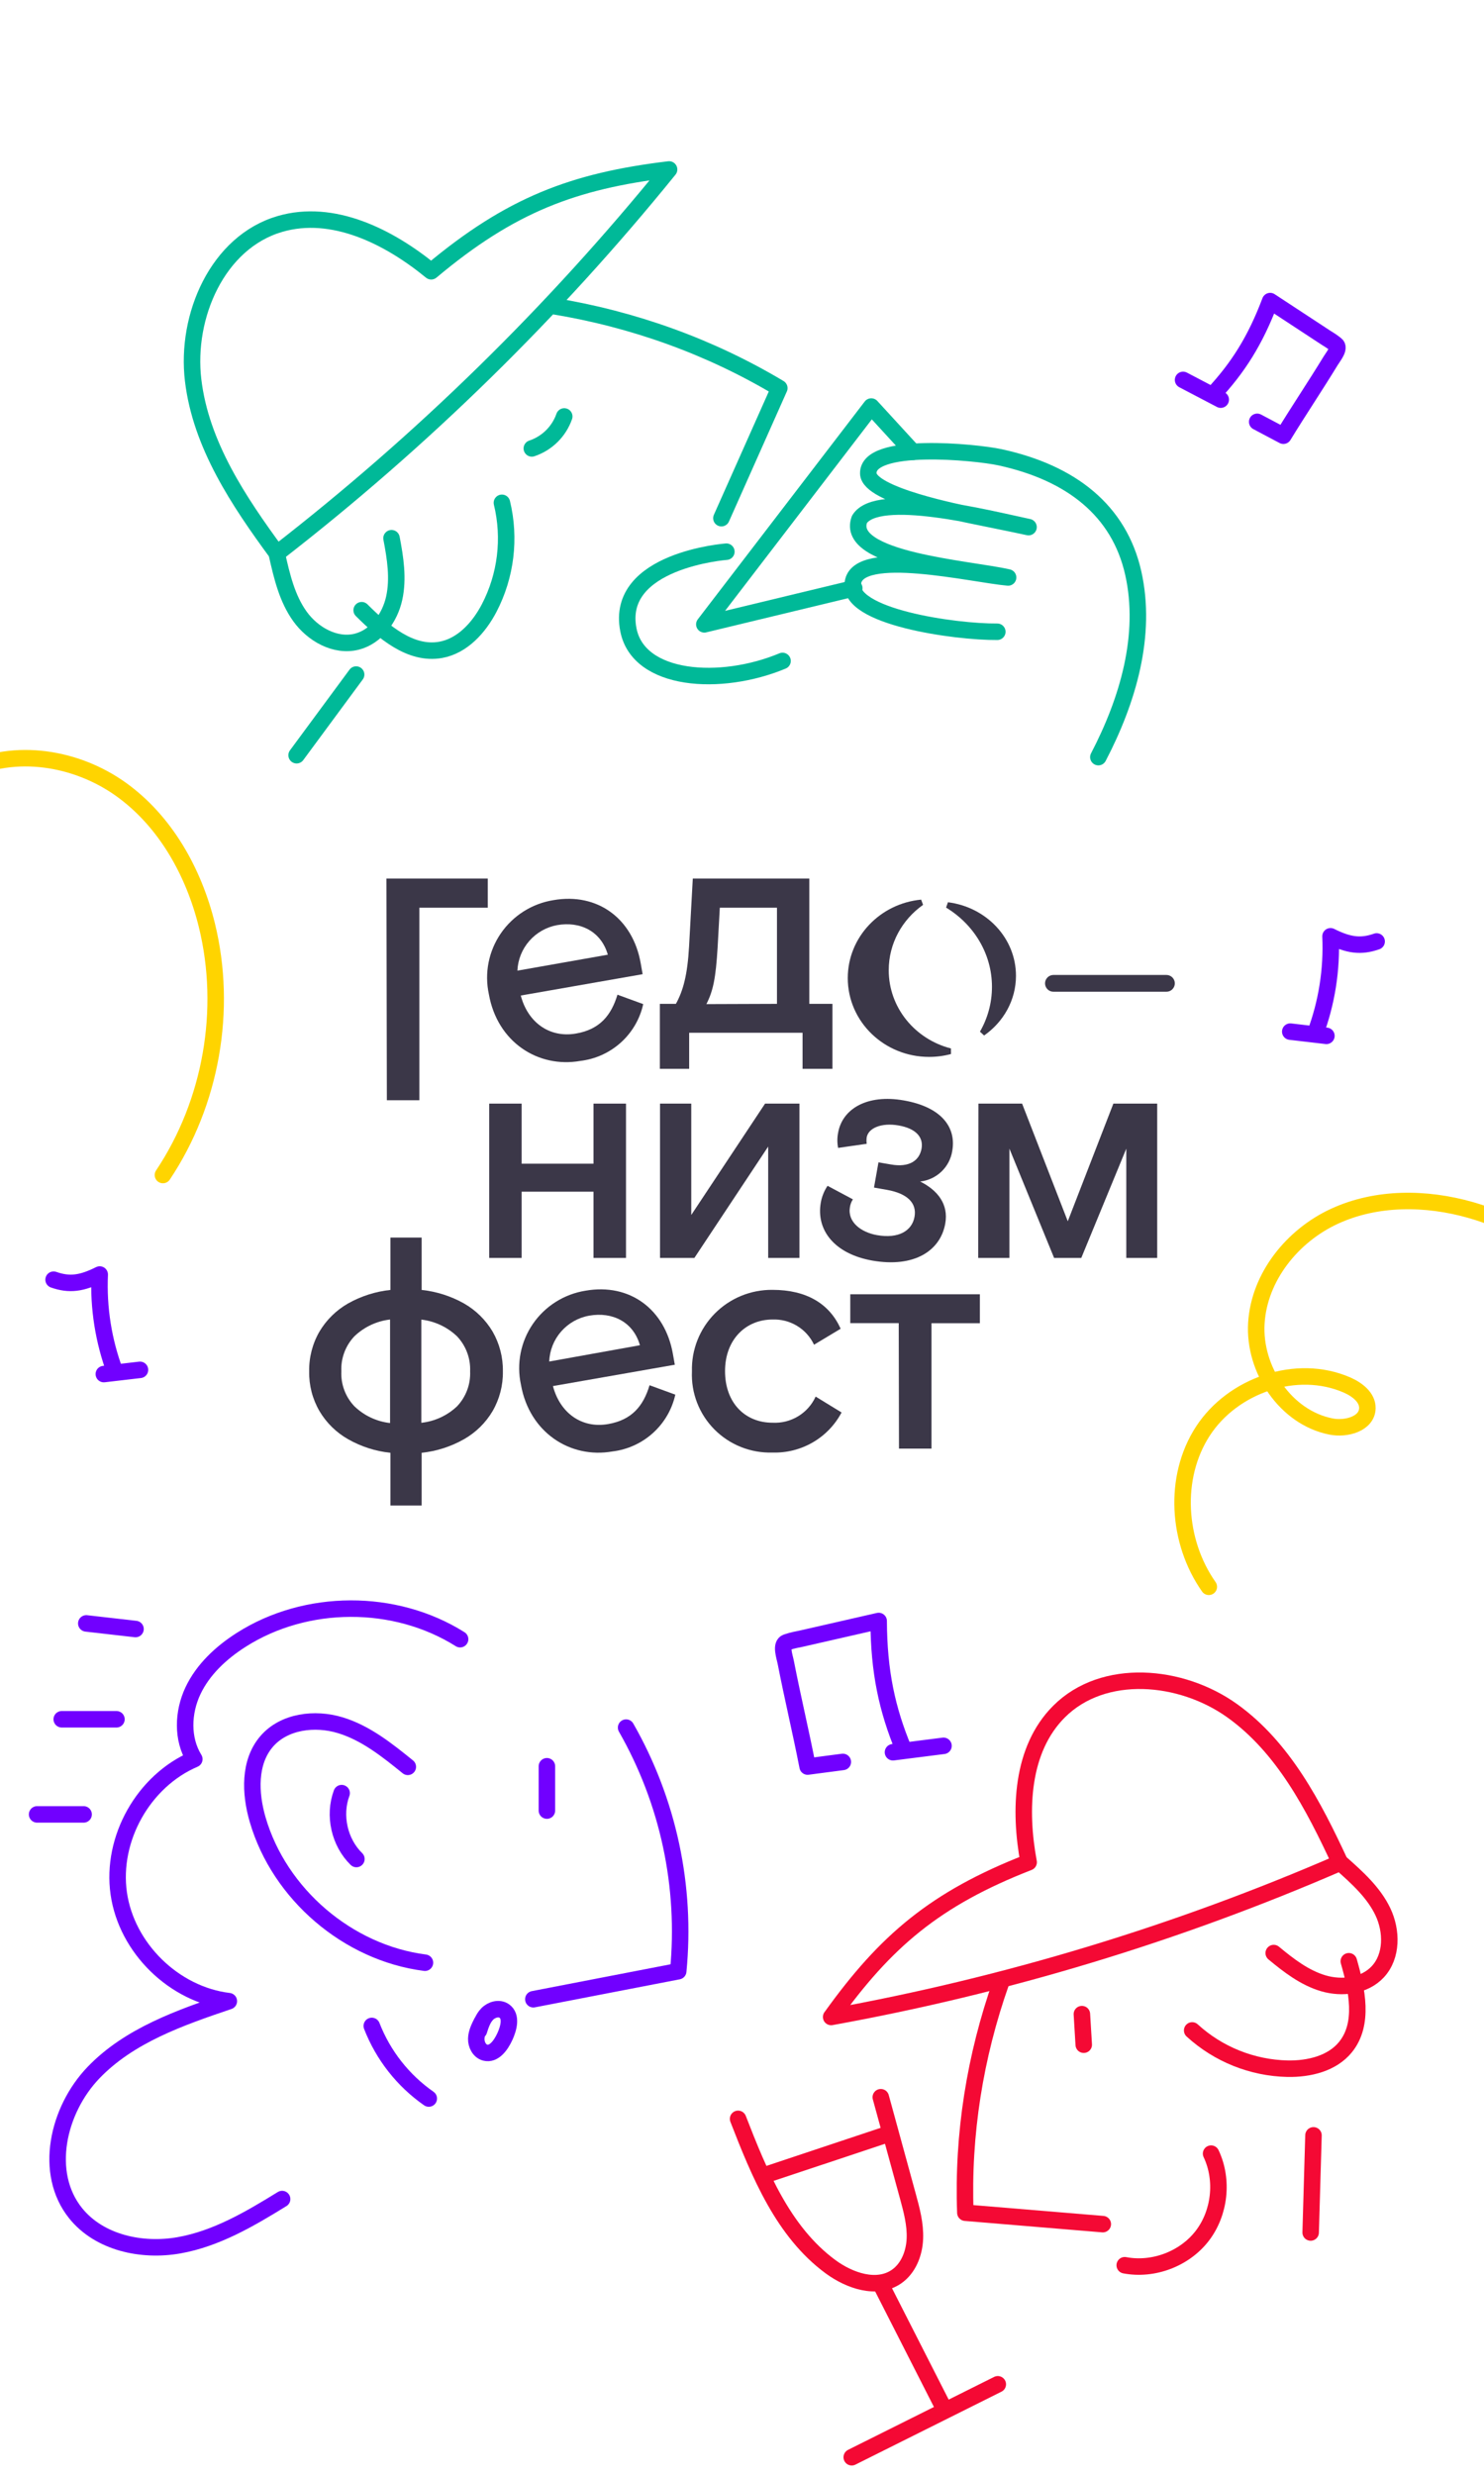 <svg width="360" height="600" viewBox="0 0 360 600" fill="none" xmlns="http://www.w3.org/2000/svg">
<g clip-path="url(#clip0_2756_13574)">
<path d="M176.207 133.752C176.207 133.752 149.152 135.788 152.434 152.674C154.862 165.195 174.81 166.512 189.835 160.243" stroke="#00B998" stroke-width="4" stroke-linecap="round" stroke-linejoin="round"/>
<path d="M134.234 74.204C153.616 77.378 172.202 84.028 189.052 94.098L175.004 125.629" stroke="#00B998" stroke-width="4" stroke-linecap="round" stroke-linejoin="round"/>
<path d="M162.311 41.087C134.289 75.668 102.37 106.899 67.186 134.16C57.869 121.492 48.721 107.809 46.854 92.196C44.986 76.583 52.816 58.69 67.92 54.295C80.727 50.561 94.282 57.315 104.602 65.769C123.863 49.637 139.13 43.876 162.306 41.084" stroke="#00B998" stroke-width="4" stroke-linecap="round" stroke-linejoin="round"/>
<path d="M94.978 130.486C95.897 135.286 96.679 140.254 95.629 145.025C94.579 149.797 91.279 154.373 86.548 155.573C81.359 156.881 75.869 153.778 72.748 149.423C69.627 145.068 68.38 139.702 67.197 134.48" stroke="#00B998" stroke-width="4" stroke-linecap="round" stroke-linejoin="round"/>
<path d="M87.735 147.943C93.018 153.186 99.564 158.858 106.893 157.558C112.164 156.617 116.173 152.185 118.66 147.436C122.749 139.582 123.85 130.511 121.759 121.906" stroke="#00B998" stroke-width="4" stroke-linecap="round" stroke-linejoin="round"/>
<path d="M86.392 163.543L71.955 183.099" stroke="#00B998" stroke-width="4" stroke-linecap="round" stroke-linejoin="round"/>
<path d="M129.014 108.718C130.83 108.112 132.482 107.098 133.846 105.755C135.209 104.411 136.247 102.773 136.879 100.967" stroke="#00B998" stroke-width="4" stroke-linecap="round" stroke-linejoin="round"/>
<path d="M207.237 142.608L170.863 151.368L211.356 98.564L221.438 109.56" stroke="#00B998" stroke-width="4" stroke-linecap="round" stroke-linejoin="round"/>
<path d="M266.447 183.561C273.605 169.839 278.308 153.982 274.902 138.89C271.495 123.799 259.905 114.623 242.582 110.865C236.673 109.582 210.375 106.995 210.635 114.815C210.809 120.075 232.87 124.349 236.659 125.141C240.447 125.933 245.147 126.847 249.51 127.798C239.619 125.7 212.836 118.883 208.491 125.923C204.841 135.855 235.243 137.855 244.552 140.003C236.088 139.273 208.119 132.579 206.908 141.251C205.288 149.54 231.729 153.262 241.935 153.167" stroke="#00B998" stroke-width="4" stroke-linecap="round" stroke-linejoin="round"/>
<path d="M242.854 480.599C236.511 498.547 233.487 517.434 234.181 536.458L267.525 539.229" stroke="#F40934" stroke-width="4" stroke-linecap="round" stroke-linejoin="round"/>
<path d="M179.051 513.704C184.233 527.018 189.953 541.056 201.452 549.533C206.094 552.957 212.71 555.226 217.463 551.962C220.375 549.962 221.794 546.301 221.94 542.771C222.086 539.242 221.145 535.765 220.213 532.355C218.032 524.391 215.85 516.426 213.668 508.46" stroke="#F40934" stroke-width="4" stroke-linecap="round" stroke-linejoin="round"/>
<path d="M185.437 527.376L214.427 517.725" stroke="#F40934" stroke-width="4" stroke-linecap="round" stroke-linejoin="round"/>
<path d="M213.986 554.454L229.208 584.35" stroke="#F40934" stroke-width="4" stroke-linecap="round" stroke-linejoin="round"/>
<path d="M206.619 595.744L242.051 578.057" stroke="#F40934" stroke-width="4" stroke-linecap="round" stroke-linejoin="round"/>
<path d="M272.846 549.196C279.763 550.511 287.317 547.671 291.627 542.096C295.937 536.52 296.813 528.499 293.795 522.134" stroke="#F40934" stroke-width="4" stroke-linecap="round" stroke-linejoin="round"/>
<path d="M201.627 489.004C244.081 481.331 285.507 468.784 325.084 451.611C318.671 437.784 311.313 423.628 298.918 414.757C286.524 405.885 267.67 404.198 256.9 414.972C247.753 424.111 247.167 438.777 249.535 451.49C226.848 460.327 214.824 470.611 201.638 489.003" stroke="#F40934" stroke-width="4" stroke-linecap="round" stroke-linejoin="round"/>
<path d="M308.989 473.509C312.639 476.538 316.502 479.511 321.037 480.844C325.572 482.177 331.009 481.517 334.235 478.048C337.769 474.251 337.693 468.132 335.452 463.458C333.211 458.784 329.227 455.21 325.346 451.77" stroke="#F40934" stroke-width="4" stroke-linecap="round" stroke-linejoin="round"/>
<path d="M327.203 475.497C329.191 482.433 330.955 490.639 326.431 496.262C323.175 500.311 317.538 501.638 312.341 501.543C303.761 501.353 295.54 498.057 289.206 492.266" stroke="#F40934" stroke-width="4" stroke-linecap="round" stroke-linejoin="round"/>
<path d="M262.453 488.314L262.902 495.727" stroke="#F40934" stroke-width="4" stroke-linecap="round" stroke-linejoin="round"/>
<path d="M318.634 517.704L317.95 541.253" stroke="#F40934" stroke-width="4" stroke-linecap="round" stroke-linejoin="round"/>
<path d="M151.886 418.846C162.12 436.747 166.537 457.386 164.528 477.907L129.383 484.703" stroke="#7100FF" stroke-width="4" stroke-linecap="round" stroke-linejoin="round"/>
<path d="M132.672 428.221V438.964" stroke="#7100FF" stroke-width="4" stroke-linecap="round" stroke-linejoin="round"/>
<path d="M98.93 428.358C93.916 424.301 88.74 420.152 82.561 418.272C76.383 416.392 68.913 417.305 64.695 422.188C60.357 427.206 60.646 434.764 62.497 441.133C67.757 459.226 84.395 473.461 103.087 475.848" stroke="#7100FF" stroke-width="4" stroke-linecap="round" stroke-linejoin="round"/>
<path d="M82.878 434.734C80.867 440.141 82.331 446.671 86.457 450.704" stroke="#7100FF" stroke-width="4" stroke-linecap="round" stroke-linejoin="round"/>
<path d="M116.879 490.245C116.233 491.524 115.573 492.857 115.54 494.29C115.507 495.723 116.303 497.282 117.688 497.644C119.855 498.212 121.533 495.799 122.471 493.766C123.409 491.732 124.177 488.841 122.32 487.55C121.072 486.682 119.258 487.194 118.198 488.28C117.137 489.365 116.646 490.869 116.189 492.316" stroke="#7100FF" stroke-width="4" stroke-linecap="round" stroke-linejoin="round"/>
<path d="M111.615 397.412C95.794 387.463 74.233 387.536 58.477 397.593C53.634 400.685 49.236 404.755 46.79 409.956C44.345 415.157 44.112 421.602 47.14 426.493C34.824 431.746 26.914 445.789 28.806 459.045C30.698 472.3 42.219 483.571 55.514 485.169C43.66 489.178 31.318 493.487 22.657 502.525C13.995 511.563 10.499 526.856 18.356 536.599C24.123 543.751 34.4 545.957 43.446 544.354C52.492 542.75 60.617 537.969 68.437 533.149" stroke="#7100FF" stroke-width="4" stroke-linecap="round" stroke-linejoin="round"/>
<path d="M32.875 394.948L20.932 393.585" stroke="#7100FF" stroke-width="4" stroke-linecap="round" stroke-linejoin="round"/>
<path d="M28.251 416.827H14.975" stroke="#7100FF" stroke-width="4" stroke-linecap="round" stroke-linejoin="round"/>
<path d="M20.284 439.89H9" stroke="#7100FF" stroke-width="4" stroke-linecap="round" stroke-linejoin="round"/>
<path d="M90.188 491.175C92.951 498.282 97.765 504.409 104.017 508.776" stroke="#7100FF" stroke-width="4" stroke-linecap="round" stroke-linejoin="round"/>
<path d="M304.978 102.27L308.244 104L311.337 105.636C315.053 99.555 319.072 93.583 322.784 87.499C323.49 86.346 325.15 84.407 324.1 83.554C322.947 82.618 322.318 82.312 321.614 81.848L308.124 73C304.52 82.569 300.312 89.182 294.205 95.713L296.136 96.892L287 92.106" stroke="#7100FF" stroke-width="4" stroke-linecap="round" stroke-linejoin="round"/>
<path d="M333.956 228.251C330.124 229.599 327.145 229.192 322.768 227C323.132 235.076 321.855 243.143 319.014 250.712C320.602 251.013 318.263 250.727 321.77 251.136C318.066 250.699 316.701 250.549 313 250.11" stroke="#7100FF" stroke-width="4" stroke-linecap="round" stroke-linejoin="round"/>
<path d="M13.001 310.251C16.833 311.599 19.812 311.192 24.189 309C23.825 317.076 25.102 325.143 27.943 332.712C26.355 333.013 28.694 332.727 25.188 333.136C28.891 332.699 30.256 332.549 33.957 332.11" stroke="#7100FF" stroke-width="4" stroke-linecap="round" stroke-linejoin="round"/>
<path d="M204.46 427.167L200.072 427.743L195.917 428.29C194.287 419.909 192.271 411.529 190.641 403.15C190.331 401.56 189.278 398.698 190.813 398.17C192.496 397.602 193.331 397.521 194.317 397.297L213.153 393C213.208 405.248 215.158 414.427 219.283 424.305L216.625 424.822L228.88 423.266" stroke="#7100FF" stroke-width="4" stroke-linecap="round" stroke-linejoin="round"/>
<path d="M396.886 326.679C388.904 310.672 373.976 298.269 356.784 293.366C345.954 290.278 333.979 290.166 323.764 294.86C313.549 299.554 305.473 309.53 304.779 320.775C304.085 332.02 311.865 343.696 322.916 345.856C326.595 346.579 331.612 345.188 331.712 341.43C331.772 338.789 329.225 336.869 326.808 335.803C314.576 330.444 299.027 335.823 291.782 347.008C284.537 358.194 285.557 373.781 293.242 384.71" stroke="#FFD400" stroke-width="4" stroke-miterlimit="10" stroke-linecap="round"/>
<path d="M39.525 284.875C51.25 267.333 55.218 244.786 50.181 224.308C47.006 211.408 40.115 199.078 29.329 191.362C18.544 183.645 3.601 181.212 -8.323 187.08" stroke="#FFD400" stroke-width="4" stroke-miterlimit="10" stroke-linecap="round"/>
<g clip-path="url(#clip1_2756_13574)">
<path d="M119.494 342.118C117.813 344.959 115.411 347.313 112.53 348.944C109.38 350.727 105.893 351.844 102.288 352.224V365H94.709V352.224C91.104 351.847 87.616 350.73 84.467 348.944C81.586 347.313 79.185 344.959 77.503 342.118C75.8 339.193 74.936 335.86 75.004 332.48C74.94 329.095 75.803 325.756 77.503 322.823C79.191 319.986 81.591 317.634 84.467 315.997C87.623 314.229 91.108 313.119 94.709 312.737V300.043H102.288V312.737C105.889 313.119 109.374 314.229 112.53 315.997C115.407 317.634 117.806 319.986 119.494 322.823C121.185 325.76 122.048 329.096 121.993 332.48C122.051 335.858 121.187 339.189 119.494 342.118ZM85.963 340.936C88.319 343.21 91.365 344.643 94.627 345.011V319.909C91.368 320.285 88.323 321.717 85.963 323.984C84.893 325.115 84.062 326.448 83.521 327.904C82.979 329.36 82.736 330.909 82.808 332.46C82.733 334.011 82.974 335.562 83.516 337.018C84.058 338.475 84.89 339.807 85.963 340.936ZM110.891 340.936C111.957 339.807 112.786 338.477 113.327 337.025C113.869 335.573 114.113 334.028 114.046 332.48C114.113 330.93 113.868 329.382 113.327 327.926C112.785 326.471 111.957 325.138 110.891 324.004C108.523 321.737 105.472 320.305 102.206 319.929V344.95C105.466 344.598 108.519 343.188 110.891 340.936Z" fill="#3B3748"/>
<path d="M93.747 213H118.327V220.07H101.735V266.75H93.849L93.747 213Z" fill="#3B3748"/>
<path d="M118.592 241.036C118.045 238.512 118.02 235.902 118.518 233.368C119.017 230.833 120.029 228.426 121.494 226.293C122.958 224.16 124.843 222.345 127.035 220.96C129.226 219.575 131.679 218.648 134.242 218.236C144.996 216.362 153.517 222.739 155.422 233.518L155.893 236.187L126.335 241.362C128.015 247.821 133.259 251.713 139.752 250.572C145.508 249.573 148.273 246.171 149.789 241.159L156.037 243.441C155.246 247.028 153.352 250.282 150.617 252.751C147.882 255.219 144.443 256.779 140.776 257.214C130.555 259.007 120.641 252.671 118.592 241.036ZM147.454 231.46C145.815 225.775 140.756 223.31 135.164 224.288C132.536 224.77 130.151 226.125 128.398 228.131C126.645 230.137 125.629 232.676 125.516 235.331L147.454 231.46Z" fill="#3B3748"/>
<path d="M160.073 243.379H163.965C165.706 240.221 166.772 236.431 167.161 229.422L168.062 213H196.33V243.379H201.942V259.129H194.691V250.388H167.181V259.129H160.073V243.379ZM188.484 243.379V220.07H174.617L174.084 229.708C173.634 237.104 173.019 240.201 171.36 243.44L188.484 243.379Z" fill="#3B3748"/>
<path d="M118.675 267.565H126.541V282.133H143.973V267.565H151.859V304.973H143.973V288.918H126.541V304.973H118.675V267.565Z" fill="#3B3748"/>
<path d="M160.113 267.565H167.692V294.562L185.595 267.565H193.932V304.973H186.353V277.976L168.45 304.973H160.113V267.565Z" fill="#3B3748"/>
<path d="M229.308 296.64C228.14 303.242 221.79 307.398 211.631 305.626C202.372 303.996 197.947 298.169 199.115 291.567C199.37 290.11 199.929 288.722 200.754 287.492L206.899 290.772C206.535 291.343 206.291 291.98 206.182 292.647C205.547 296.274 208.865 298.759 212.757 299.452C217.981 300.369 221.237 298.413 221.852 295.01C222.467 291.608 220.008 289.326 215.154 288.47L212.02 287.92L213.105 281.807L216.096 282.317C220.643 283.132 223.04 281.318 223.552 278.506C224.064 275.695 222.18 273.596 218.001 272.862C213.822 272.129 210.668 273.494 210.258 275.715C210.178 276.242 210.178 276.778 210.258 277.304L203.314 278.303C203.076 277.092 203.076 275.846 203.314 274.635C204.338 268.828 210.361 265.222 219.251 266.791C228.571 268.421 231.991 273.453 231.008 279.016C230.714 280.934 229.792 282.703 228.384 284.048C226.977 285.392 225.164 286.237 223.224 286.453C227.465 288.572 230.148 291.954 229.308 296.64Z" fill="#3B3748"/>
<path d="M237.357 267.565H247.947L259.029 296.09L270.09 267.565H280.721V304.973H273.224V278.486L262.306 304.973H255.71L244.874 278.486V304.973H237.295L237.357 267.565Z" fill="#3B3748"/>
<path d="M126.377 335.72C125.826 333.193 125.799 330.582 126.298 328.045C126.797 325.508 127.811 323.099 129.277 320.965C130.744 318.83 132.633 317.016 134.829 315.633C137.024 314.25 139.48 313.327 142.047 312.92C152.78 311.045 161.302 317.423 163.227 328.201L163.698 330.871L134.14 336.046C135.82 342.484 141.043 346.396 147.536 345.255C153.292 344.257 156.078 340.854 157.573 335.842L163.821 338.124C163.025 341.709 161.129 344.96 158.395 347.427C155.662 349.895 152.225 351.457 148.561 351.898C138.339 353.691 128.425 347.313 126.377 335.72ZM155.238 326.143C153.62 320.459 148.561 317.993 142.948 318.971C140.294 319.441 137.883 320.801 136.116 322.826C134.348 324.851 133.333 327.417 133.239 330.096L155.238 326.143Z" fill="#3B3748"/>
<path d="M167.856 332.48C167.784 329.893 168.238 327.318 169.191 324.909C170.143 322.5 171.575 320.308 173.399 318.462C175.224 316.617 177.404 315.157 179.81 314.169C182.215 313.182 184.796 312.688 187.398 312.716C195.591 312.716 201.204 316.037 203.928 322.15L197.476 326.021C196.587 324.129 195.156 322.54 193.364 321.453C191.571 320.366 189.496 319.828 187.398 319.909C180.966 319.909 175.886 324.717 175.886 332.419C175.886 340.121 180.741 344.929 187.398 344.929C189.581 345.044 191.748 344.501 193.616 343.37C195.484 342.24 196.965 340.575 197.865 338.593L204.154 342.444C202.558 345.463 200.14 347.976 197.177 349.694C194.215 351.413 190.826 352.268 187.398 352.163C184.789 352.244 182.191 351.788 179.767 350.824C177.343 349.861 175.145 348.41 173.31 346.562C171.476 344.715 170.045 342.51 169.106 340.087C168.168 337.664 167.742 335.074 167.856 332.48Z" fill="#3B3748"/>
<path d="M218.022 320.785H206.265V313.796H237.707V320.805H225.97V351.205H218.084L218.022 320.785Z" fill="#3B3748"/>
<path d="M255.561 240.445H282.948C283.491 240.445 284.012 240.231 284.397 239.849C284.781 239.467 284.997 238.948 284.997 238.408C284.997 237.868 284.781 237.349 284.397 236.967C284.012 236.585 283.491 236.371 282.948 236.371H255.561C255.018 236.371 254.497 236.585 254.113 236.967C253.729 237.349 253.513 237.868 253.513 238.408C253.513 238.948 253.729 239.467 254.113 239.849C254.497 240.231 255.018 240.445 255.561 240.445Z" fill="#3B3748"/>
<path fill-rule="evenodd" clip-rule="evenodd" d="M205.659 237.13C205.659 227.191 213.482 219.051 223.454 218.11L223.927 219.378C218.869 222.951 215.594 228.722 215.594 235.226C215.594 244.306 221.983 251.965 230.683 254.19L230.691 255.544C229.004 255.998 227.226 256.241 225.391 256.241C214.513 256.241 205.659 247.704 205.659 237.13Z" fill="#3B3748"/>
<path fill-rule="evenodd" clip-rule="evenodd" d="M229.508 220.038L229.96 218.746C239.244 219.903 246.462 227.416 246.462 236.573C246.462 242.519 243.412 247.78 238.735 251.048L237.722 250.126C239.583 246.893 240.638 243.19 240.638 239.255C240.638 231.203 236.216 224.11 229.508 220.038Z" fill="#3B3748"/>
</g>
</g>
<defs>
<clipPath id="clip0_2756_13574">
<rect width="360" height="600" fill="white"/>
</clipPath>
<clipPath id="clip1_2756_13574">
<rect width="210" height="152" fill="white" transform="translate(75 213)"/>
</clipPath>
</defs>
</svg>
